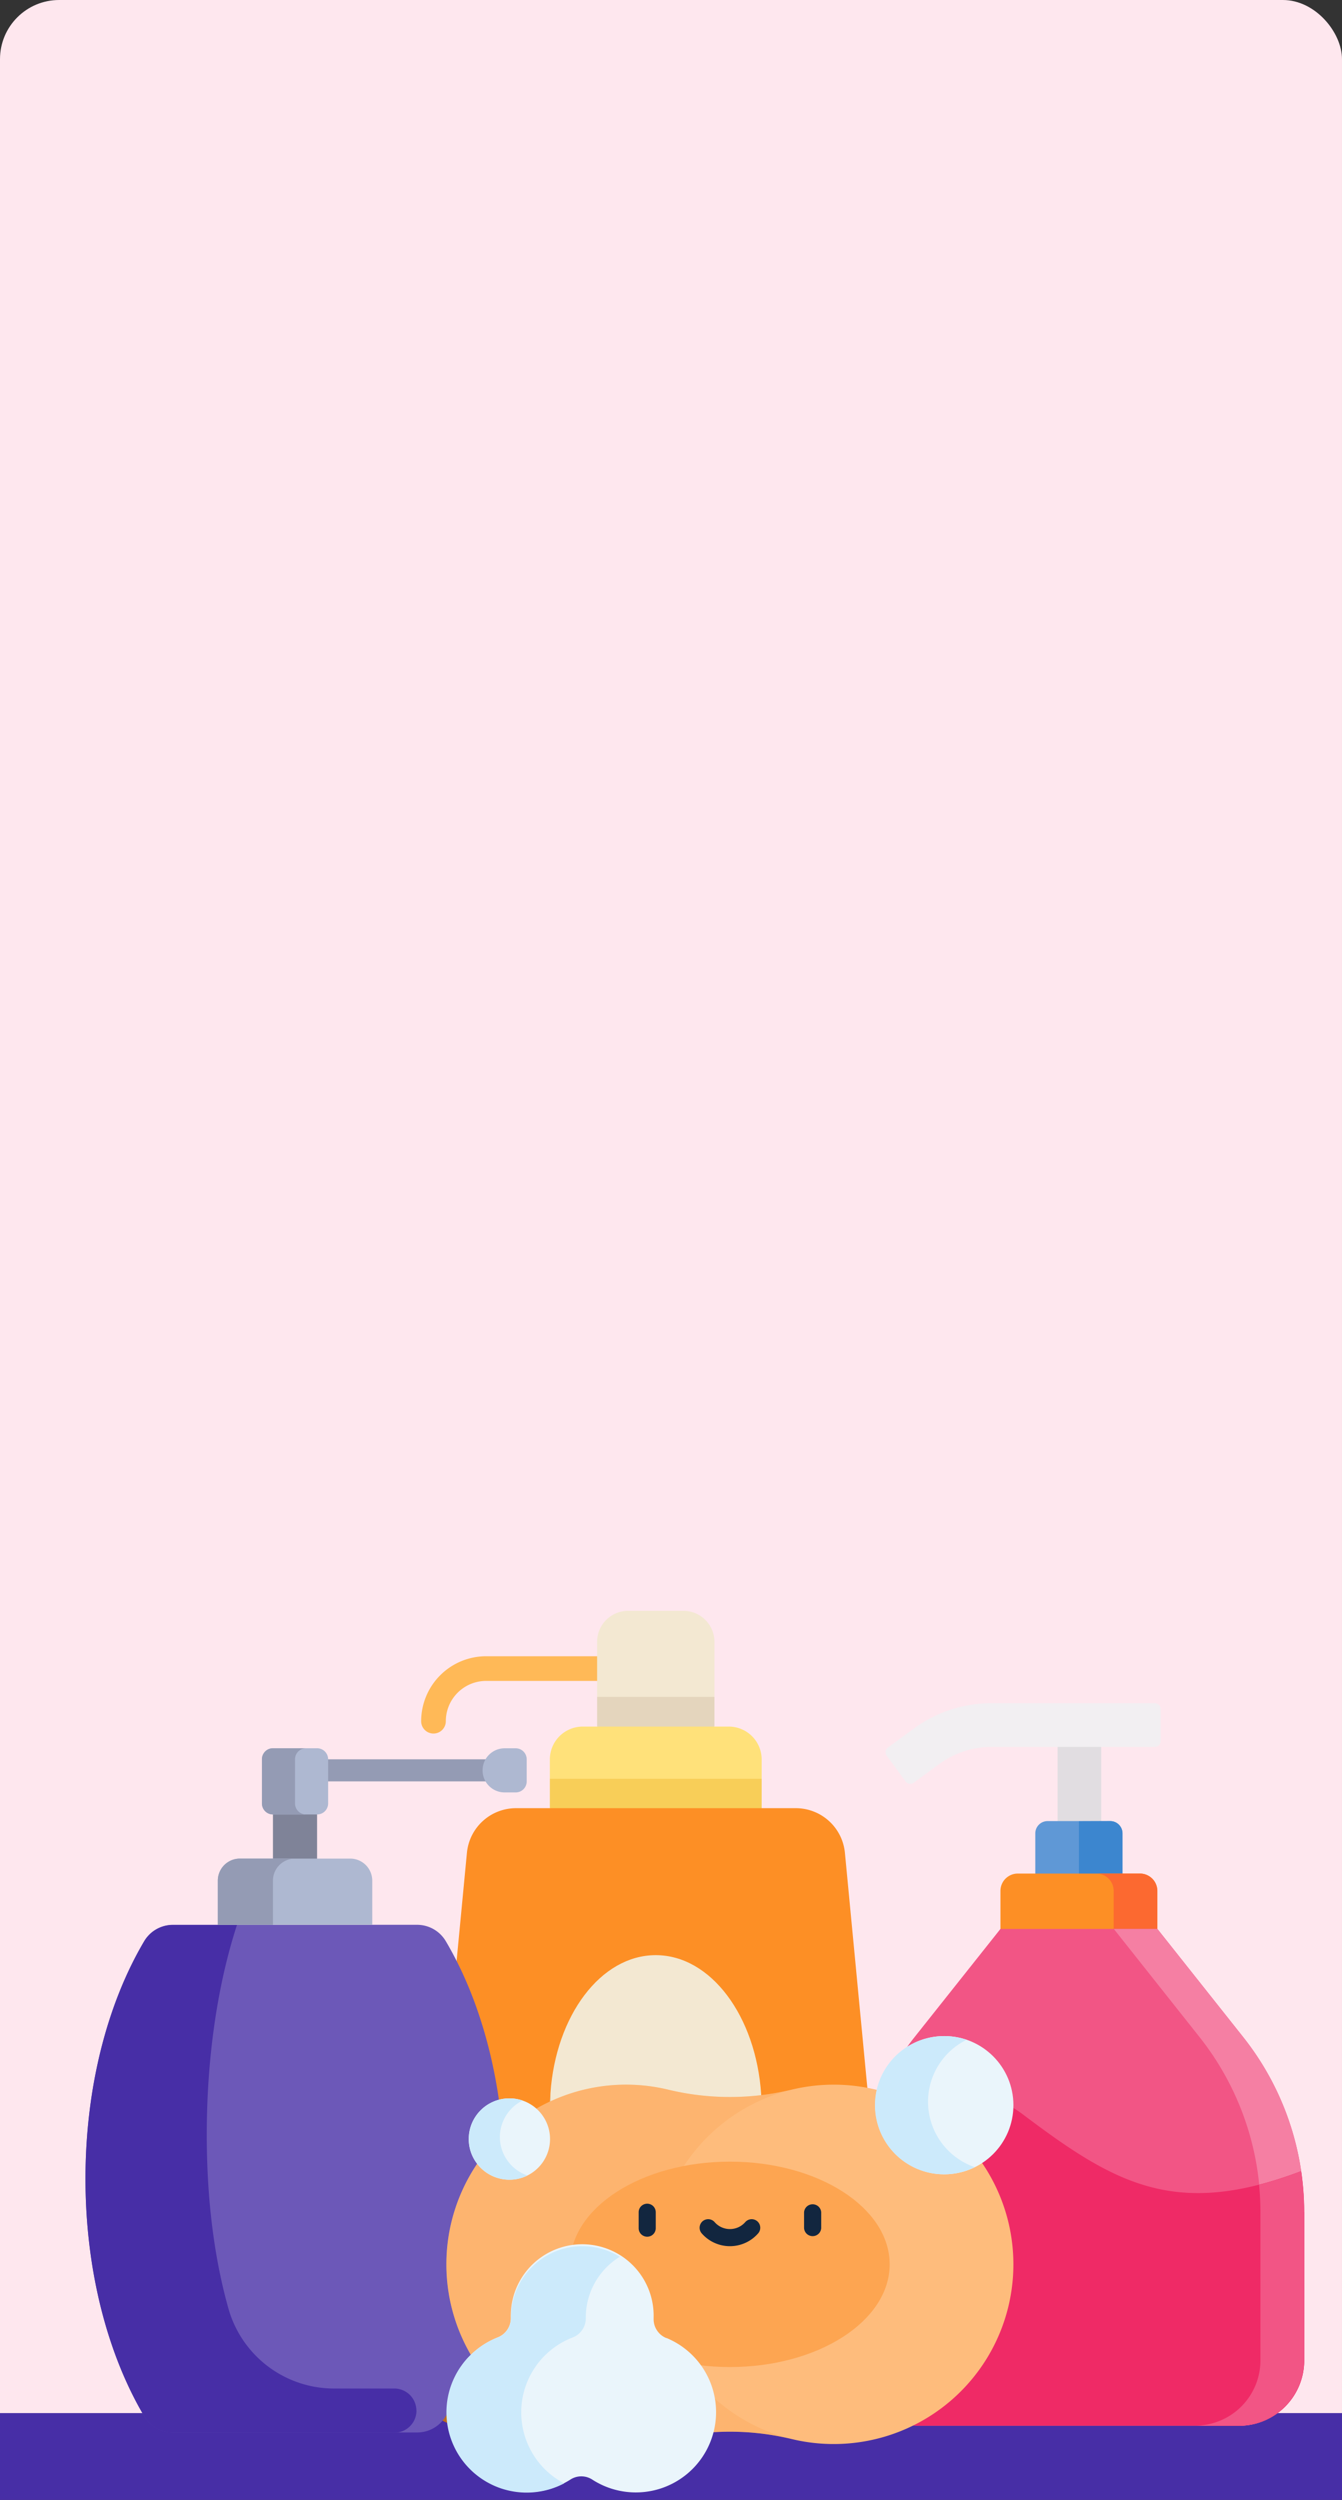<svg xmlns="http://www.w3.org/2000/svg" width="295" height="549.39" viewBox="0 0 295 549.39">
  <rect x="0" y="0" width="295" height="549.39" fill="#333333" stroke="none"/>
  <g id="Grupo_56929" data-name="Grupo 56929" transform="translate(-1125 -5900.705)">
    <rect id="Rectángulo_6716" data-name="Rectángulo 6716" width="295" height="549" rx="13" transform="translate(1125 5900.705)" fill="#fee7ee"/>
    <g id="CF1_tarejta_4_copia" data-name="CF1_tarejta 4 copia" transform="translate(1125 5858.615)">
      <rect id="Rectángulo_6710" data-name="Rectángulo 6710" width="295" height="19.08" transform="translate(0 572.4)" fill="#472ea6"/>
      <g id="Grupo_56372" data-name="Grupo 56372">
        <path id="Trazado_115865" data-name="Trazado 115865" d="M95.29,423.06a2.71,2.71,0,0,1-2.71-2.71,14.29,14.29,0,0,1,14.28-14.28h27.65a2.71,2.71,0,1,1,0,5.42H106.86A8.87,8.87,0,0,0,98,420.35,2.71,2.71,0,0,1,95.29,423.06Z" fill="#ffb957"/>
        <path id="Trazado_115866" data-name="Trazado 115866" d="M150.22,396.09H138.08a6.82,6.82,0,0,0-6.82,6.82V415l3.25,3.25h19.28l3.26-3.25V402.91a6.82,6.82,0,0,0-6.83-6.82Z" fill="#f3e8d2"/>
        <path id="Trazado_115867" data-name="Trazado 115867" d="M157.05,415H131.26v6.51l12.89,6.5,12.9-6.5Z" fill="#e4d5bd"/>
        <path id="Trazado_115868" data-name="Trazado 115868" d="M164.18,436.2H124.13l-3.26-3.2v-4.24a7.23,7.23,0,0,1,7.24-7.23H160.2a7.23,7.23,0,0,1,7.23,7.23V433Z" fill="#ffe17a"/>
        <path id="Trazado_115869" data-name="Trazado 115869" d="M120.87,439.46,144.15,446l23.28-6.51V433H120.87Z" fill="#f8ce58"/>
        <path id="Trazado_115870" data-name="Trazado 115870" d="M185.81,572.15H102.49C92,572.15,92,560.68,92,560.68l10.64-111.41a10.84,10.84,0,0,1,10.79-9.81h61.5a10.85,10.85,0,0,1,10.8,9.81l10.64,111.41S196.34,572.15,185.81,572.15Z" fill="#fd8f25"/>
        <path id="Trazado_115871" data-name="Trazado 115871" d="M196.34,560.68a10.86,10.86,0,0,1-10.53,8.22H102.49A10.84,10.84,0,0,1,92,560.68l-.28,2.85a10.85,10.85,0,0,0,10.8,11.88h83.32a10.85,10.85,0,0,0,10.8-11.88Z" fill="#be6b1c"/>
        <path id="Trazado_115872" data-name="Trazado 115872" d="M167.32,502.34c-1.12-17.16-11.07-30.58-23.17-30.58s-22,13.32-23.15,30.38c-.08,1.13,0,32.91,23.15,32.91S167.39,503.41,167.32,502.34Z" fill="#f3e8d2"/>
        <path id="Trazado_115873" data-name="Trazado 115873" d="M144.15,532.92c-12.1,0-22-13.42-23.17-30.58-.07,1.07-.11,2.16-.11,3.26,0,18.68,10.43,33.83,23.28,33.83s23.28-15.15,23.28-33.83a31.985,31.985,0,0,0-.11-3.26C166.19,519.5,156.25,532.92,144.15,532.92Z" fill="#e4d5bd"/>
      </g>
      <g id="Grupo_56375" data-name="Grupo 56375">
        <rect id="Rectángulo_6711" data-name="Rectángulo 6711" width="38.8" height="4.85" transform="translate(69.7 428.72)" fill="#949bb4"/>
        <rect id="Rectángulo_6712" data-name="Rectángulo 6712" width="9.7" height="14.55" transform="translate(60 438.42)" fill="#7f8398"/>
        <g id="Grupo_56373" data-name="Grupo 56373">
          <path id="Trazado_115874" data-name="Trazado 115874" d="M60,440.84h9.7a2.42,2.42,0,0,0,2.43-2.42v-9.7a2.43,2.43,0,0,0-2.43-2.43H60a2.42,2.42,0,0,0-2.42,2.43v9.7A2.42,2.42,0,0,0,60,440.84Z" fill="#aeb8d1"/>
          <path id="Trazado_115875" data-name="Trazado 115875" d="M113.36,436h-2.43a4.85,4.85,0,0,1-4.85-4.85h0a4.85,4.85,0,0,1,4.85-4.85h2.43a2.42,2.42,0,0,1,2.42,2.43v4.85a2.42,2.42,0,0,1-2.42,2.42Z" fill="#aeb8d1"/>
        </g>
        <path id="Trazado_115876" data-name="Trazado 115876" d="M31.68,468.7a7.33,7.33,0,0,1,6.3-3.61H91.73A7.33,7.33,0,0,1,98,468.7c8,13.52,12.9,31.91,12.9,52.18S106,559.54,98,573.06a7.32,7.32,0,0,1-6.3,3.6H38a7.32,7.32,0,0,1-6.3-3.6c-8-13.52-12.91-31.92-12.91-52.18S23.69,482.22,31.68,468.7Z" fill="#6c58b8"/>
        <path id="Trazado_115877" data-name="Trazado 115877" d="M91.53,571.81A4.85,4.85,0,0,0,86.68,567H73.53a24.12,24.12,0,0,1-23.26-17.38c-2.56-9-4.82-21.68-4.82-38.4,0-17.38,2.49-33.35,6.64-46.09H38a7.34,7.34,0,0,0-6.3,3.6c-8,13.53-12.91,31.92-12.91,52.19s4.92,38.66,12.91,52.18a7.32,7.32,0,0,0,6.3,3.6H86.7a4.85,4.85,0,0,0,4.85-4.85Z" fill="#472ea6"/>
        <path id="Trazado_115878" data-name="Trazado 115878" d="M77,450.54H52.73a4.85,4.85,0,0,0-4.85,4.85v9.7H81.83v-9.7A4.85,4.85,0,0,0,77,450.54Z" fill="#aeb8d1"/>
        <g id="Grupo_56374" data-name="Grupo 56374">
          <path id="Trazado_115879" data-name="Trazado 115879" d="M64.85,450.54H52.73a4.85,4.85,0,0,0-4.85,4.85v9.7H60v-9.7a4.85,4.85,0,0,1,4.85-4.85Z" fill="#949bb4"/>
          <path id="Trazado_115880" data-name="Trazado 115880" d="M64.85,438.42v-9.7a2.43,2.43,0,0,1,2.43-2.43H60a2.42,2.42,0,0,0-2.42,2.43v9.7A2.42,2.42,0,0,0,60,440.84h7.28a2.42,2.42,0,0,1-2.43-2.42Z" fill="#949bb4"/>
        </g>
      </g>
      <g id="Grupo_56376" data-name="Grupo 56376">
        <path id="Trazado_115881" data-name="Trazado 115881" d="M232.48,422.07h9.59v24.16h-9.59Z" fill="#e1dde1"/>
        <path id="Trazado_115882" data-name="Trazado 115882" d="M246.75,457.72H227.58V445a2.7,2.7,0,0,1,2.71-2.7h13.76a2.7,2.7,0,0,1,2.7,2.7Z" fill="#5f98d6"/>
        <path id="Trazado_115883" data-name="Trazado 115883" d="M237.17,442.33v15.39h9.58V445a2.7,2.7,0,0,0-2.7-2.7Z" fill="#3c86cf"/>
        <path id="Trazado_115884" data-name="Trazado 115884" d="M219.92,473V457.64a3.81,3.81,0,0,1,3.81-3.81h26.88a3.82,3.82,0,0,1,3.81,3.81V473Z" fill="#fd8f25"/>
        <path id="Trazado_115885" data-name="Trazado 115885" d="M250.61,453.83H241a3.82,3.82,0,0,1,3.81,3.81V473h9.58V457.64a3.82,3.82,0,0,0-3.78-3.81Z" fill="#fc6930"/>
        <path id="Trazado_115886" data-name="Trazado 115886" d="M272.34,575.17H202a14.34,14.34,0,0,1-14.35-14.34V528.25a62,62,0,0,1,13.418-38.518L219.92,466h34.5l18.84,23.76a61.94,61.94,0,0,1,13.43,38.52v32.58a14.35,14.35,0,0,1-14.35,14.34Z" fill="#f25585"/>
        <path id="Trazado_115887" data-name="Trazado 115887" d="M273.26,489.73,254.42,466h-9.58l18.84,23.76a62,62,0,0,1,13.42,38.52v32.58a14.34,14.34,0,0,1-14.34,14.34h9.58a14.35,14.35,0,0,0,14.35-14.34V528.25a61.944,61.944,0,0,0-13.434-38.525Z" fill="#f57fa3"/>
        <path id="Trazado_115888" data-name="Trazado 115888" d="M286.69,528.25v32.58a14.34,14.34,0,0,1-14.35,14.34H202a14.34,14.34,0,0,1-14.34-14.34V528.25a61.91,61.91,0,0,1,6-26.57h0c10.17-1.89,22.09-1.78,31.26,5.13C245.06,522,258.43,529.7,286,519.23a63,63,0,0,1,.66,9Z" fill="#ef2a66"/>
        <path id="Trazado_115889" data-name="Trazado 115889" d="M286,519.23a88.693,88.693,0,0,1-9.23,3q.3,3,.3,6v32.58a14.34,14.34,0,0,1-14.34,14.34h9.58a14.34,14.34,0,0,0,14.35-14.34V528.25a62.992,62.992,0,0,0-.66-9.02Z" fill="#f25585"/>
        <path id="Trazado_115890" data-name="Trazado 115890" d="M255.13,417.67a1.28,1.28,0,0,0-1.27-1.28H218A28.83,28.83,0,0,0,200.84,422l-5.65,4.14a1.27,1.27,0,0,0-.28,1.78l4.16,5.67a1.27,1.27,0,0,0,1.78.28l5.66-4.14A19.39,19.39,0,0,1,218,426h35.85a1.28,1.28,0,0,0,1.28-1.28v-7Z" fill="#f2eff2"/>
      </g>
      <g id="Grupo_56379" data-name="Grupo 56379">
        <path id="Trazado_115891" data-name="Trazado 115891" d="M98.12,539.71a39.5,39.5,0,0,1,48.77-38.39,57.861,57.861,0,0,0,27.13,0,39.49,39.49,0,1,1,0,76.78,57.86,57.86,0,0,0-27.13,0,39.5,39.5,0,0,1-48.77-38.39Z" fill="#febc7c"/>
        <g id="Grupo_56377" data-name="Grupo 56377" opacity="0.32">
          <path id="Trazado_115892" data-name="Trazado 115892" d="M143.9,539.71a39.521,39.521,0,0,1,30.462-38.471l-.342.081a57.861,57.861,0,0,1-27.13,0,39.49,39.49,0,1,0,0,76.78,57.86,57.86,0,0,1,27.13,0l.34.08a39.52,39.52,0,0,1-30.46-38.47Z" fill="#fda551"/>
        </g>
        <ellipse id="Elipse_4511" data-name="Elipse 4511" cx="35.12" cy="22.57" rx="35.12" ry="22.57" transform="translate(125.33 517.14)" fill="#fda551"/>
        <path id="Trazado_115893" data-name="Trazado 115893" d="M146.49,555.92a4.48,4.48,0,0,1-2.81-4.22v-.31a15.7,15.7,0,1,0-31.39,0v.1a4.54,4.54,0,0,1-2.91,4.28,17.63,17.63,0,1,0,16,31.24,4.43,4.43,0,0,1,4.81,0,17.64,17.64,0,1,0,16.33-31.11Z" fill="#eaf5fb"/>
        <path id="Trazado_115894" data-name="Trazado 115894" d="M114.58,572.24a17.631,17.631,0,0,1,11.334-16.471,4.49,4.49,0,0,0,2.856-4.248v-.11a15.67,15.67,0,0,1,7.47-13.36,15.7,15.7,0,0,0-23.93,13.36v.11a4.52,4.52,0,0,1-2.92,4.27A17.64,17.64,0,1,0,124,587.84a17.62,17.62,0,0,1-9.42-15.6Z" fill="#cceafb"/>
        <circle id="Elipse_4512" data-name="Elipse 4512" cx="15.19" cy="15.19" r="15.19" transform="translate(192.39 489.54)" fill="#eaf5fb"/>
        <path id="Trazado_115895" data-name="Trazado 115895" d="M204,503.81a15.21,15.21,0,0,1,8.47-13.45,14.938,14.938,0,0,0-4.75-.81,15.19,15.19,0,1,0,6.55,28.8A15.22,15.22,0,0,1,204,503.81Z" fill="#cceafb"/>
        <circle id="Elipse_4513" data-name="Elipse 4513" cx="8.94" cy="8.94" r="8.94" transform="translate(103.03 503.23)" fill="#eaf5fb"/>
        <path id="Trazado_115896" data-name="Trazado 115896" d="M109.88,511.63a9,9,0,0,1,5-7.92,8.94,8.94,0,1,0-3,17.4,8.779,8.779,0,0,0,4.06-.92,9,9,0,0,1-6.06-8.56Z" fill="#cceafb"/>
        <g id="Grupo_56378" data-name="Grupo 56378">
          <path id="Trazado_115897" data-name="Trazado 115897" d="M140.39,528.26v3.5a1.88,1.88,0,1,0,3.76,0v-3.5a1.88,1.88,0,0,0-3.76,0Z" fill="#12263f"/>
          <path id="Trazado_115898" data-name="Trazado 115898" d="M176.75,528.26v3.5a1.89,1.89,0,0,0,3.77,0v-3.5a1.89,1.89,0,0,0-3.77,0Z" fill="#12263f"/>
          <path id="Trazado_115899" data-name="Trazado 115899" d="M163.83,530.42a4.47,4.47,0,0,1-6.75,0,1.882,1.882,0,0,0-2.84,2.47,8.24,8.24,0,0,0,12.43,0,1.882,1.882,0,0,0-2.84-2.47Z" fill="#12263f"/>
        </g>
      </g>
    </g>
  </g>
</svg>
